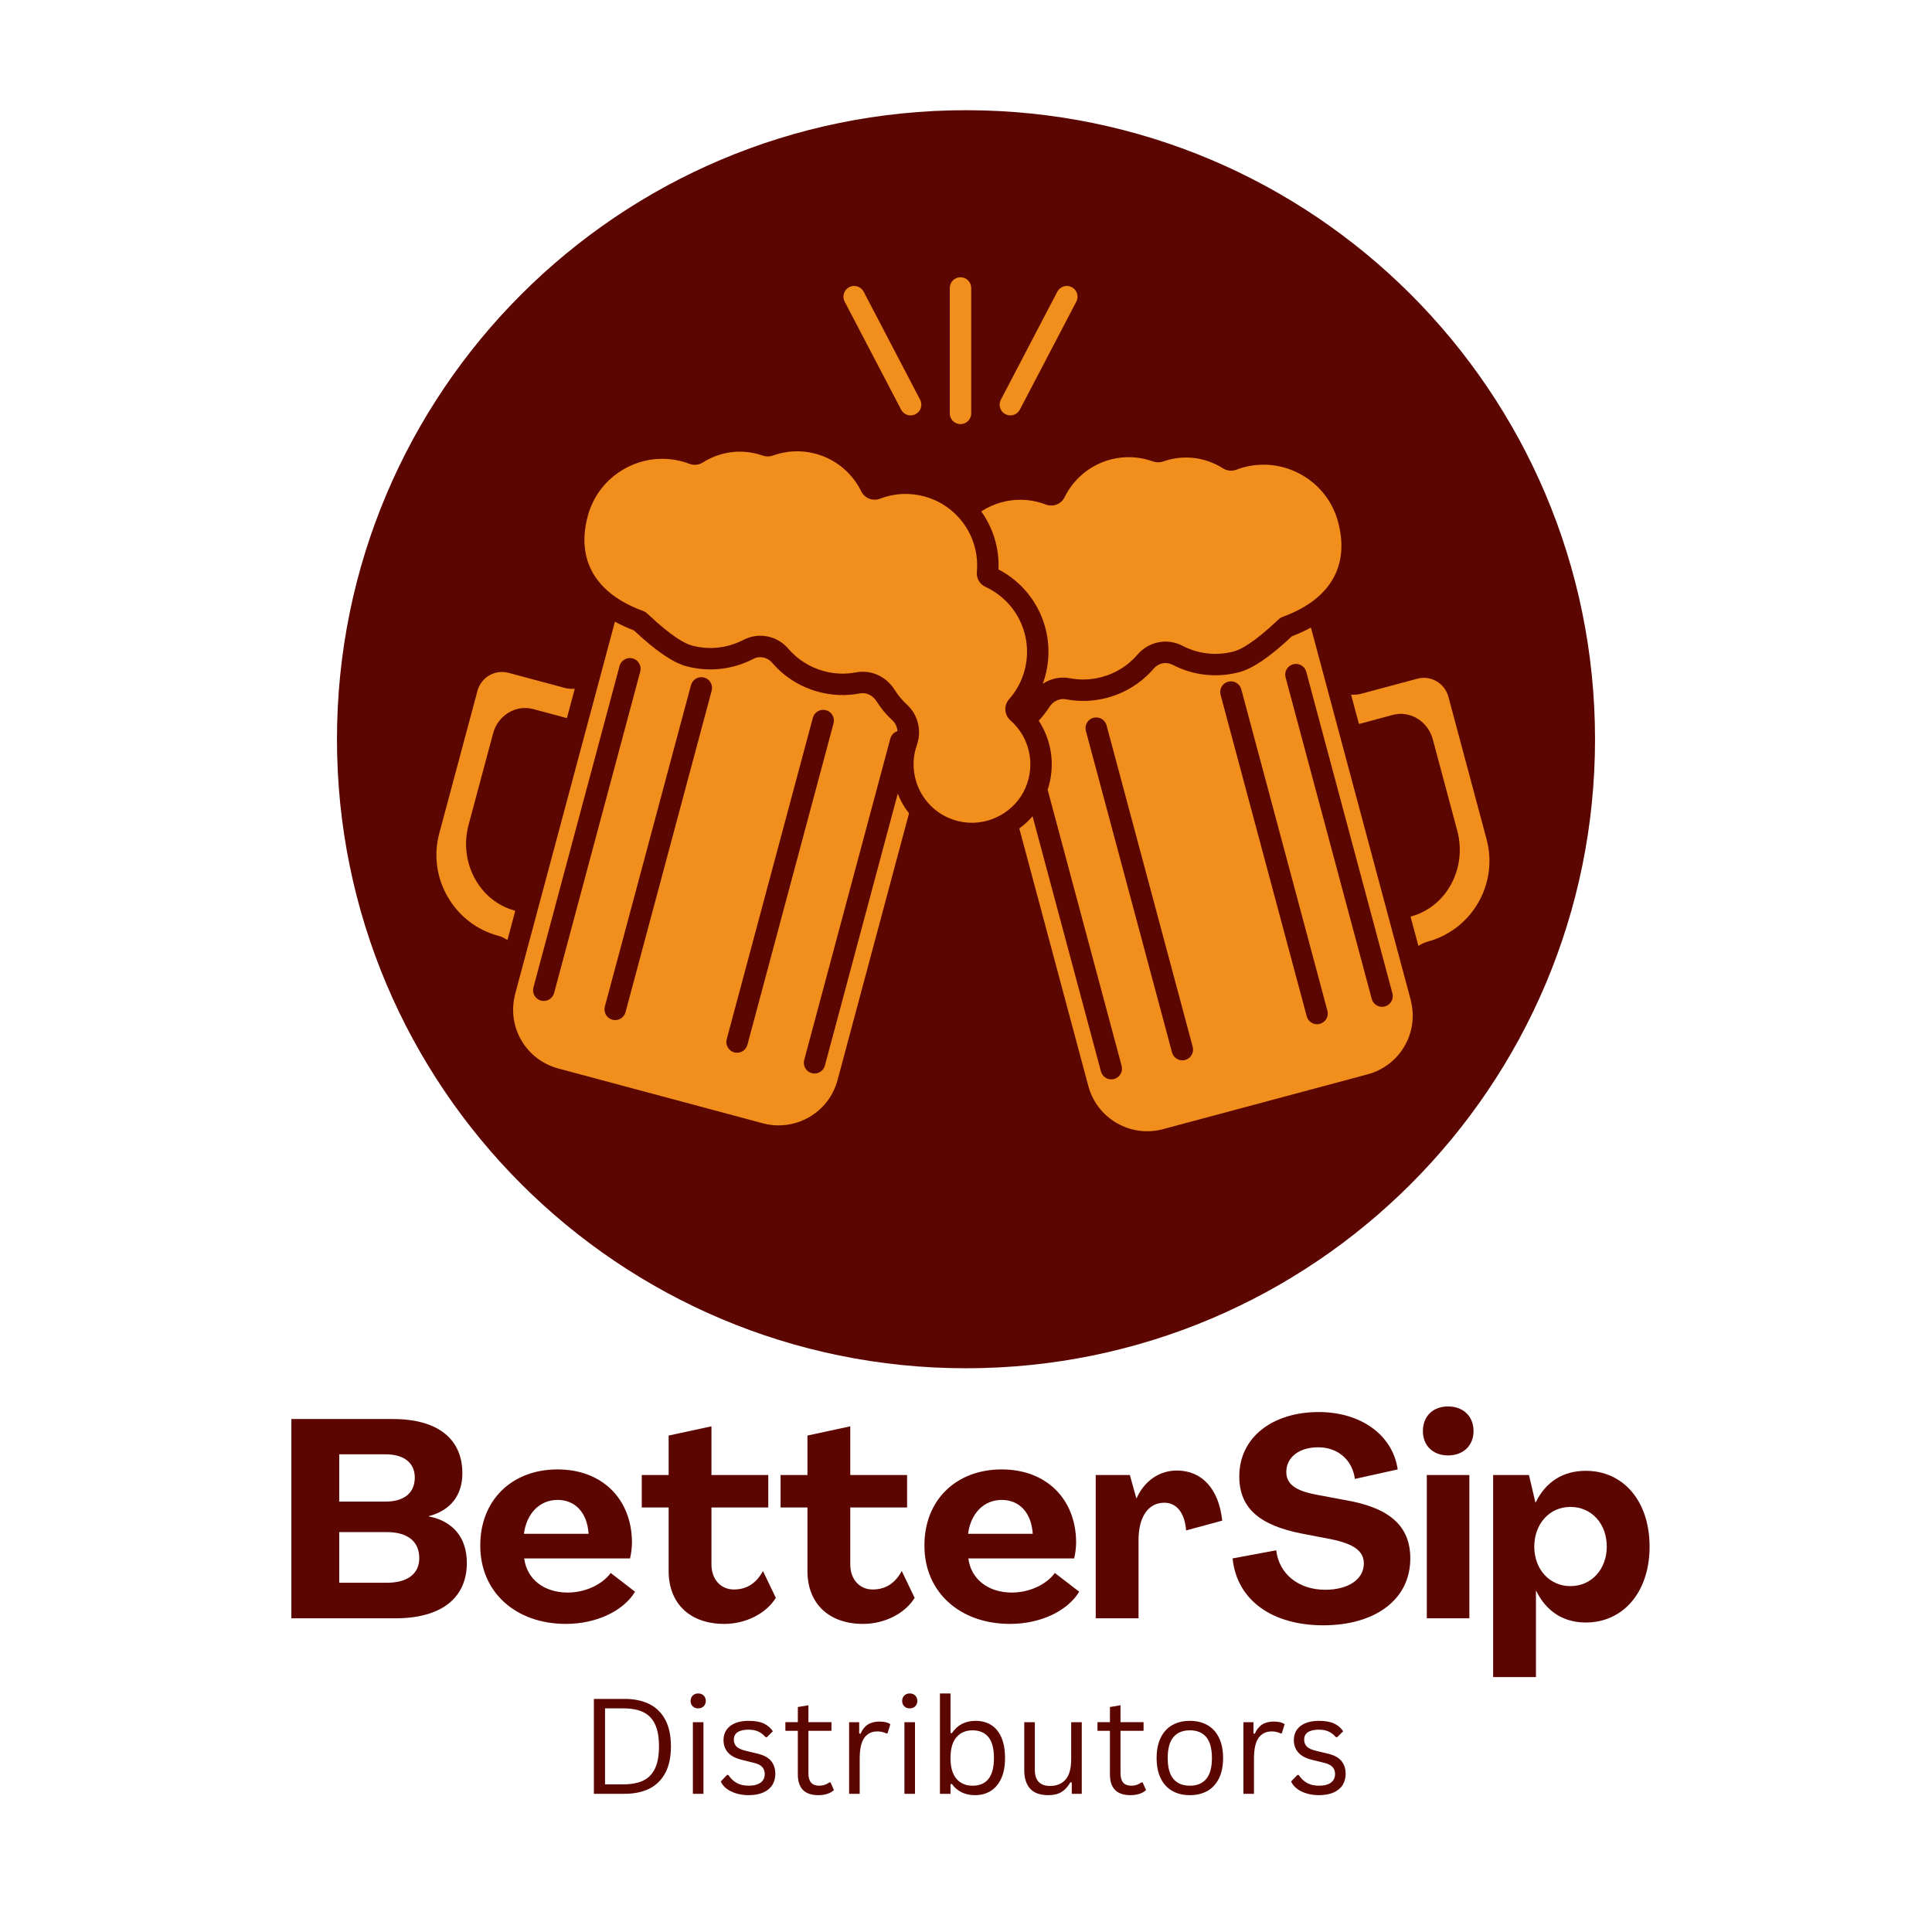 <svg xmlns="http://www.w3.org/2000/svg" xmlns:xlink="http://www.w3.org/1999/xlink" width="4000" zoomAndPan="magnify" viewBox="0 0 3000 3000" height="4000" preserveAspectRatio="xMidYMid meet" version="1.0"><defs><g/><clipPath id="565a8f7f55"><path d="M 523.246 171.133 L 2477 171.133 L 2477 2124.633 L 523.246 2124.633 Z M 523.246 171.133 " clip-rule="nonzero"/></clipPath><clipPath id="01dee340dd"><path d="M 2476.754 1147.895 C 2476.754 1687.316 2039.438 2124.633 1500 2124.633 C 960.555 2124.633 523.246 1687.316 523.246 1147.895 C 523.246 608.445 960.555 171.133 1500 171.133 C 2039.445 171.133 2476.754 608.445 2476.754 1147.895 Z M 2476.754 1147.895 " clip-rule="nonzero"/></clipPath><clipPath id="dfe78d57c3"><path d="M 1474 430.496 L 1509 430.496 L 1509 659 L 1474 659 Z M 1474 430.496 " clip-rule="nonzero"/></clipPath></defs><g clip-path="url(#565a8f7f55)"><g clip-path="url(#01dee340dd)"><path fill="#5c0601" d="M 523.246 171.133 L 2476.746 171.133 L 2476.746 2124.633 L 523.246 2124.633 Z M 523.246 171.133 " fill-opacity="1" fill-rule="nonzero"/></g></g><path fill="#f28e1c" d="M 799.723 1415.672 C 799.988 1414.676 799.641 1414.059 799.641 1414.059 C 772.777 1406.844 750.402 1388.797 736.781 1363.246 C 723.359 1338.07 720.129 1308.695 727.672 1280.539 L 765.668 1138.746 C 773.152 1110.77 800.973 1093.859 827.73 1100.988 L 879.918 1114.973 C 879.789 1114.926 880.398 1114.559 880.664 1113.574 C 880.664 1113.574 880.73 1113.422 880.754 1113.34 L 892.492 1069.539 C 887.34 1069.848 882.105 1069.566 876.949 1068.188 L 789.723 1044.812 C 768.688 1039.113 747.047 1051.699 741.418 1072.703 L 682.062 1294.223 C 673.137 1327.531 677.789 1362.465 695.176 1392.578 C 712.562 1422.691 740.488 1444.191 773.805 1453.117 C 778.961 1454.5 783.633 1456.875 787.941 1459.715 L 799.688 1415.879 C 799.688 1415.879 799.703 1415.742 799.723 1415.672 Z M 799.723 1415.672 " fill-opacity="1" fill-rule="nonzero"/><path fill="#f28e1c" d="M 1550.469 884.203 C 1610.289 915.387 1640.711 983.793 1623.086 1049.578 C 1621.965 1053.762 1620.613 1057.84 1619.145 1061.863 C 1631.453 1053.656 1646.383 1050.305 1661.289 1053.152 C 1677.793 1056.324 1694.469 1055.676 1710.844 1051.289 C 1732.578 1045.473 1751.781 1033.395 1766.375 1016.387 C 1783.824 996.066 1812.512 990.465 1836.121 1002.75 C 1860.809 1015.574 1889.176 1018.695 1915.996 1011.504 C 1926.445 1008.707 1946.523 998.223 1982.828 964.156 C 1986.641 960.578 1988.215 959.098 1991.578 957.871 C 2065.461 931.105 2096.066 878.777 2077.781 810.531 C 2069.488 779.574 2049.641 753.707 2021.887 737.688 C 1994.148 721.676 1961.824 717.43 1930.863 725.719 L 1930.855 725.719 C 1927.059 726.734 1923.387 727.98 1919.789 729.367 C 1912.988 731.934 1905.27 731.164 1899.121 727.297 C 1873.312 710.973 1842.953 706.316 1813.629 714.203 C 1811.035 714.895 1808.5 715.707 1806.008 716.598 C 1800.934 718.371 1795.48 718.328 1790.52 716.555 C 1768.977 708.773 1746.008 707.77 1724.062 713.66 C 1693.164 721.926 1667.297 743.199 1653.102 772.023 C 1647.773 782.844 1635.223 787.754 1623.945 783.461 C 1611.109 778.535 1597.711 776.062 1584.262 776.062 C 1574.637 776.062 1564.988 777.332 1555.492 779.879 C 1543.918 782.977 1533.281 787.891 1523.688 794.113 C 1541.938 819.645 1551.891 851.078 1550.469 884.203 Z M 1550.469 884.203 " fill-opacity="1" fill-rule="nonzero"/><path fill="#f28e1c" d="M 2190.707 1553.566 L 2190.723 1553.371 C 2190.625 1552.992 2190.535 1552.676 2190.453 1552.363 L 2170.828 1479.109 L 2170.762 1478.965 L 2054.852 1046.375 L 2054.844 1046.359 L 2054.844 1046.34 L 2035.586 974.469 C 2026.453 979.477 2016.621 984.02 2006.043 988.008 L 2005.598 988.43 C 1971.941 1020.004 1945.449 1038.062 1924.609 1043.652 C 1889.719 1052.988 1852.848 1048.961 1820.773 1032.277 C 1810.926 1027.145 1798.941 1029.539 1791.629 1038.051 C 1772.656 1060.172 1747.695 1075.867 1719.453 1083.438 C 1698.207 1089.125 1676.539 1089.938 1655.043 1085.844 C 1645.254 1083.949 1635.16 1088.801 1629.293 1098.137 C 1624.562 1105.668 1618.945 1112.527 1612.949 1119.043 C 1633.453 1150.391 1638.922 1189.801 1626.781 1226.328 L 1741.672 1655.094 C 1744.051 1663.977 1738.785 1673.098 1729.906 1675.48 C 1728.465 1675.859 1727.016 1676.043 1725.59 1676.043 C 1718.246 1676.043 1711.52 1671.148 1709.531 1663.715 L 1603.379 1267.543 C 1597.242 1274.625 1590.312 1280.945 1582.789 1286.453 L 1689.926 1686.301 C 1696.48 1710.762 1712.164 1731.199 1734.094 1743.863 C 1756.012 1756.516 1781.551 1759.906 1806.02 1753.32 L 2123.461 1668.266 C 2172.844 1655.039 2202.621 1605.676 2191.242 1555.902 Z M 1840.277 1645.91 C 1838.836 1646.289 1837.383 1646.473 1835.961 1646.473 C 1828.617 1646.473 1821.891 1641.578 1819.902 1634.145 L 1686.141 1134.945 C 1683.762 1126.062 1689.027 1116.941 1697.902 1114.559 C 1706.766 1112.25 1715.914 1117.449 1718.277 1126.324 L 1852.039 1625.523 C 1854.418 1634.406 1849.152 1643.527 1840.277 1645.91 Z M 2049.445 1589.863 C 2048.004 1590.242 2046.551 1590.426 2045.129 1590.426 C 2037.785 1590.426 2031.059 1585.531 2029.07 1578.102 L 1895.309 1078.898 C 1892.93 1070.016 1898.195 1060.895 1907.074 1058.516 C 1915.945 1056.207 1925.074 1061.406 1927.449 1070.277 L 2061.207 1569.477 C 2063.586 1578.359 2058.32 1587.48 2049.445 1589.863 Z M 2150.387 1562.816 C 2148.945 1563.195 2147.492 1563.379 2146.07 1563.379 C 2138.723 1563.379 2131.996 1558.484 2130.008 1551.051 L 1996.25 1051.852 C 1993.871 1042.969 1999.137 1033.848 2008.012 1031.465 C 2016.898 1029.125 2026.016 1034.359 2028.387 1043.23 L 2162.148 1542.43 C 2164.527 1551.312 2159.262 1560.434 2150.387 1562.816 Z M 2150.387 1562.816 " fill-opacity="1" fill-rule="nonzero"/><path fill="#f28e1c" d="M 2249.023 1081.812 C 2243.391 1060.801 2221.719 1048.234 2200.715 1053.922 L 2113.484 1077.297 C 2108.508 1078.625 2103.23 1078.984 2097.953 1078.668 L 2109.699 1122.512 C 2109.699 1122.512 2109.754 1122.629 2109.77 1122.695 C 2110.035 1123.68 2110.641 1124.039 2110.777 1124.082 L 2162.699 1110.105 C 2175.82 1106.598 2189.57 1108.719 2201.418 1116.109 C 2212.914 1123.27 2221.203 1134.543 2224.77 1147.867 L 2262.762 1289.641 C 2270.309 1317.805 2267.074 1347.18 2253.652 1372.355 C 2240.031 1397.906 2217.664 1415.953 2190.664 1423.188 L 2190.668 1423.188 C 2190.668 1423.188 2190.457 1423.797 2190.719 1424.77 C 2190.742 1424.863 2190.738 1424.957 2190.738 1424.957 L 2202.492 1468.824 C 2206.801 1465.984 2211.473 1463.609 2216.629 1462.227 C 2285.73 1443.715 2326.891 1372.43 2308.379 1303.332 Z M 2249.023 1081.812 " fill-opacity="1" fill-rule="nonzero"/><path fill="#f28e1c" d="M 1394.047 1232.355 L 1280.902 1654.609 C 1278.914 1662.039 1272.188 1666.934 1264.844 1666.934 C 1263.418 1666.934 1261.969 1666.75 1260.527 1666.371 C 1251.652 1663.988 1246.387 1654.867 1248.766 1645.984 L 1382.523 1146.785 C 1384.043 1141.113 1388.328 1136.961 1393.539 1135.293 C 1393.125 1129.031 1390.672 1123.133 1385.91 1118.773 C 1376.371 1110.02 1368.043 1100.012 1361.141 1089.027 C 1355.281 1079.68 1345.176 1074.848 1335.395 1076.723 C 1313.926 1080.816 1292.254 1080.039 1270.98 1074.328 C 1242.734 1066.758 1217.777 1051.062 1198.801 1028.941 C 1191.492 1020.426 1179.508 1018.035 1169.66 1023.168 C 1137.586 1039.859 1100.711 1043.891 1065.828 1034.543 C 1044.984 1028.953 1018.492 1010.895 984.836 979.32 L 984.395 978.898 C 973.816 974.91 963.984 970.371 954.855 965.359 L 935.59 1037.254 L 935.59 1037.266 L 819.676 1469.855 C 819.66 1469.906 819.625 1469.945 819.625 1469.945 L 809.113 1509.172 L 809.109 1509.207 L 809.098 1509.23 L 800.027 1543.09 C 799.922 1543.469 799.816 1543.859 799.711 1544.262 L 799.73 1544.453 L 799.191 1546.793 C 787.82 1596.57 817.59 1645.93 866.977 1659.156 L 1184.418 1744.211 C 1208.871 1750.754 1234.418 1747.406 1256.348 1734.742 C 1278.273 1722.09 1293.957 1701.641 1300.512 1677.191 L 1411.527 1262.871 C 1409.461 1260.215 1407.398 1257.543 1405.543 1254.703 C 1400.914 1247.617 1397.105 1240.113 1394.047 1232.355 Z M 860.43 1541.941 C 858.445 1549.375 851.719 1554.27 844.371 1554.27 C 842.949 1554.27 841.496 1554.086 840.055 1553.707 C 831.18 1551.324 825.914 1542.203 828.293 1533.32 L 962.047 1034.121 C 964.422 1025.246 973.562 1020.027 982.422 1022.355 C 991.301 1024.738 996.562 1033.859 994.188 1042.742 Z M 1105.086 1072.453 L 971.324 1571.656 C 969.34 1579.086 962.613 1583.98 955.266 1583.98 C 953.844 1583.98 952.391 1583.797 950.949 1583.418 C 942.074 1581.035 936.809 1571.914 939.188 1563.031 L 1072.949 1063.832 C 1075.32 1054.961 1084.457 1049.738 1093.324 1052.07 C 1102.199 1054.453 1107.465 1063.574 1105.086 1072.453 Z M 1160.574 1622.359 C 1158.586 1629.793 1151.859 1634.688 1144.516 1634.688 C 1143.09 1634.688 1141.641 1634.504 1140.199 1634.125 C 1131.32 1631.742 1126.059 1622.621 1128.434 1613.738 L 1262.195 1114.539 C 1264.566 1105.664 1273.699 1100.445 1282.57 1102.773 C 1291.449 1105.156 1296.711 1114.277 1294.336 1123.16 Z M 1160.574 1622.359 " fill-opacity="1" fill-rule="nonzero"/><path fill="#f28e1c" d="M 1569.051 1118.676 C 1564.328 1114.527 1561.512 1108.816 1561.109 1102.602 C 1560.707 1096.395 1562.773 1090.383 1566.91 1085.68 C 1578.391 1072.715 1586.469 1057.68 1590.945 1040.965 C 1604.977 988.594 1579.438 934.062 1530.223 911.316 C 1521.34 907.223 1515.965 897.914 1516.859 888.168 C 1521.766 834.18 1487.316 784.797 1434.941 770.77 C 1412.18 764.66 1388.516 765.906 1366.492 774.344 C 1355.195 778.688 1342.668 773.746 1337.34 762.914 C 1323.133 734.09 1297.277 712.816 1266.383 704.551 C 1244.43 698.656 1221.449 699.656 1199.953 707.434 C 1194.906 709.25 1189.402 709.25 1184.398 707.453 C 1181.977 706.609 1179.426 705.785 1176.812 705.094 C 1147.469 697.219 1117.113 701.887 1091.297 718.188 C 1085.191 722.078 1077.465 722.848 1070.672 720.246 C 1067.082 718.883 1063.395 717.625 1059.578 716.605 L 1059.57 716.605 C 1028.617 708.32 996.297 712.578 968.547 728.578 C 940.793 744.598 920.945 770.465 912.652 801.422 C 894.367 869.664 924.973 921.996 998.84 948.762 C 1002.219 949.984 1003.793 951.469 1007.605 955.043 C 1043.91 989.113 1063.988 999.598 1074.441 1002.391 C 1101.258 1009.586 1129.625 1006.477 1154.312 993.641 C 1177.938 981.344 1206.621 986.945 1224.055 1007.277 C 1238.652 1024.285 1257.855 1036.352 1279.594 1042.18 C 1295.969 1046.578 1312.645 1047.195 1329.148 1044.031 C 1332.664 1043.359 1336.184 1043.035 1339.672 1043.035 C 1359.375 1043.035 1378.105 1053.453 1389.328 1071.328 C 1394.645 1079.809 1401.062 1087.512 1408.402 1094.25 C 1425.551 1109.977 1431.547 1134.621 1423.672 1157.043 C 1422.945 1159.121 1422.289 1161.246 1421.703 1163.422 C 1415.043 1188.281 1419.305 1214.93 1433.402 1236.508 C 1447.691 1258.379 1469.934 1272.621 1496.035 1276.609 C 1536.074 1282.727 1576.68 1260.188 1592.516 1223.023 C 1608.055 1186.551 1598.629 1144.617 1569.051 1118.676 Z M 1569.051 1118.676 " fill-opacity="1" fill-rule="nonzero"/><path fill="#f28e1c" d="M 1318.637 445.945 C 1310.492 450.199 1307.344 460.254 1311.602 468.398 L 1399.277 636.094 C 1402.246 641.77 1408.035 645.016 1414.035 645.016 C 1416.629 645.016 1419.27 644.41 1421.727 643.121 C 1429.871 638.863 1433.02 628.812 1428.762 620.668 L 1341.086 452.973 C 1336.84 444.852 1326.781 441.676 1318.637 445.945 Z M 1318.637 445.945 " fill-opacity="1" fill-rule="nonzero"/><path fill="#f28e1c" d="M 1641.805 452.973 L 1554.125 620.668 C 1549.867 628.812 1553.012 638.863 1561.16 643.121 C 1563.617 644.41 1566.254 645.016 1568.852 645.016 C 1574.844 645.016 1580.641 641.77 1583.609 636.094 L 1671.289 468.398 C 1675.547 460.254 1672.398 450.199 1664.254 445.945 C 1656.098 441.656 1646.051 444.84 1641.805 452.973 Z M 1641.805 452.973 " fill-opacity="1" fill-rule="nonzero"/><g clip-path="url(#dfe78d57c3)"><path fill="#f28e1c" d="M 1474.805 447.137 L 1474.805 641.93 C 1474.805 651.117 1482.25 658.57 1491.441 658.57 C 1500.633 658.57 1508.082 651.117 1508.082 641.93 L 1508.082 447.137 C 1508.082 437.949 1500.633 430.496 1491.441 430.496 C 1482.25 430.496 1474.805 437.949 1474.805 447.137 Z M 1474.805 447.137 " fill-opacity="1" fill-rule="nonzero"/></g><g fill="#5c0601" fill-opacity="1"><g transform="translate(428.523, 2512.902)"><g><path d="M 23.902 0 L 185.574 0 C 256.414 0 296.395 -31.289 296.395 -86.051 C 296.395 -125.164 275.102 -150.805 237.289 -158.191 L 237.289 -158.629 C 270.754 -167.32 289.441 -190.789 289.441 -225.121 C 289.441 -279.012 250.762 -309.434 181.66 -309.434 L 23.902 -309.434 Z M 98.219 -181.227 L 98.219 -254.676 L 169.926 -254.676 C 199.047 -254.676 215.559 -241.203 215.559 -218.602 C 215.559 -194.699 199.047 -181.227 169.926 -181.227 Z M 98.219 -55.195 L 98.219 -133.855 L 172.102 -133.855 C 204.262 -133.855 222.516 -119.516 222.516 -93.438 C 222.516 -69.102 204.262 -55.195 172.102 -55.195 Z M 98.219 -55.195 "/></g></g></g><g fill="#5c0601" fill-opacity="1"><g transform="translate(735.775, 2512.902)"><g><path d="M 142.98 8.691 C 190.789 8.691 232.508 -11.734 250.328 -41.285 L 212.52 -70.406 C 199.48 -52.586 173.402 -39.984 145.59 -39.984 C 109.082 -39.984 82.141 -60.844 78.227 -93.004 L 242.504 -93.004 C 244.242 -99.957 245.547 -109.52 245.547 -118.211 C 245.113 -185.137 199.48 -231.207 129.945 -231.207 C 58.672 -231.207 9.562 -182.965 9.996 -112.562 C 9.996 -40.852 64.754 8.691 142.98 8.691 Z M 77.793 -131.25 C 81.703 -162.539 102.129 -183.836 129.945 -183.836 C 157.324 -183.836 176.012 -164.277 178.184 -131.25 Z M 77.793 -131.25 "/></g></g></g><g fill="#5c0601" fill-opacity="1"><g transform="translate(994.352, 2512.902)"><g><path d="M 130.379 8.691 C 162.539 8.691 194.699 -6.52 210.344 -31.727 L 190.352 -73.445 C 179.922 -54.324 165.148 -44.762 145.156 -44.762 C 125.598 -44.762 110.387 -59.539 110.387 -83.879 L 110.387 -172.102 L 198.609 -172.102 L 198.609 -222.516 L 110.387 -222.516 L 110.387 -298.133 L 43.895 -283.793 L 43.895 -222.516 L 2.172 -222.516 L 2.172 -172.102 L 43.895 -172.102 L 43.895 -73.445 C 43.895 -23.035 76.922 8.691 130.379 8.691 Z M 130.379 8.691 "/></g></g></g><g fill="#5c0601" fill-opacity="1"><g transform="translate(1209.906, 2512.902)"><g><path d="M 130.379 8.691 C 162.539 8.691 194.699 -6.52 210.344 -31.727 L 190.352 -73.445 C 179.922 -54.324 165.148 -44.762 145.156 -44.762 C 125.598 -44.762 110.387 -59.539 110.387 -83.879 L 110.387 -172.102 L 198.609 -172.102 L 198.609 -222.516 L 110.387 -222.516 L 110.387 -298.133 L 43.895 -283.793 L 43.895 -222.516 L 2.172 -222.516 L 2.172 -172.102 L 43.895 -172.102 L 43.895 -73.445 C 43.895 -23.035 76.922 8.691 130.379 8.691 Z M 130.379 8.691 "/></g></g></g><g fill="#5c0601" fill-opacity="1"><g transform="translate(1425.46, 2512.902)"><g><path d="M 142.98 8.691 C 190.789 8.691 232.508 -11.734 250.328 -41.285 L 212.52 -70.406 C 199.48 -52.586 173.402 -39.984 145.59 -39.984 C 109.082 -39.984 82.141 -60.844 78.227 -93.004 L 242.504 -93.004 C 244.242 -99.957 245.547 -109.52 245.547 -118.211 C 245.113 -185.137 199.48 -231.207 129.945 -231.207 C 58.672 -231.207 9.562 -182.965 9.996 -112.562 C 9.996 -40.852 64.754 8.691 142.98 8.691 Z M 77.793 -131.25 C 81.703 -162.539 102.129 -183.836 129.945 -183.836 C 157.324 -183.836 176.012 -164.277 178.184 -131.25 Z M 77.793 -131.25 "/></g></g></g><g fill="#5c0601" fill-opacity="1"><g transform="translate(1684.037, 2512.902)"><g><path d="M 143.418 -229.469 C 116.039 -229.469 93.004 -213.387 80.836 -186.441 L 80.402 -186.441 L 70.406 -222.516 L 17.383 -222.516 L 17.383 0 L 83.879 0 L 83.879 -121.254 C 83.879 -157.758 99.09 -179.488 123.859 -179.488 C 142.98 -179.488 155.586 -163.844 157.758 -136.465 L 213.82 -151.676 C 208.605 -201.219 182.098 -229.469 143.418 -229.469 Z M 143.418 -229.469 "/></g></g></g><g fill="#5c0601" fill-opacity="1"><g transform="translate(1904.372, 2512.902)"><g><path d="M 150.371 10.863 C 229.902 10.863 285.531 -28.25 285.531 -93.004 C 285.531 -143.418 253.371 -172.102 182.965 -183.836 L 139.07 -192.094 C 106.91 -198.176 93.004 -208.605 93.004 -227.293 C 93.004 -249.457 112.125 -265.539 142.547 -265.539 C 172.535 -265.539 195.57 -246.418 199.48 -216.43 L 265.973 -231.207 C 258.152 -285.094 208.172 -320.297 143.418 -320.297 C 71.707 -320.297 19.992 -281.184 19.992 -220.34 C 19.992 -171.664 50.414 -144.285 118.645 -131.25 L 161.672 -122.992 C 198.176 -115.602 213.387 -104.305 213.387 -85.18 C 213.387 -61.277 190.352 -44.328 153.414 -44.328 C 112.125 -44.328 81.703 -68.668 77.359 -105.605 L 9.562 -93.004 C 16.516 -26.074 73.445 10.863 150.371 10.863 Z M 150.371 10.863 "/></g></g></g><g fill="#5c0601" fill-opacity="1"><g transform="translate(2196.412, 2512.902)"><g><path d="M 52.152 -252.934 C 75.621 -252.934 91.699 -268.145 91.699 -290.746 C 91.699 -313.777 75.621 -328.988 52.152 -328.988 C 28.684 -328.988 13.039 -313.777 13.039 -290.746 C 13.039 -268.145 28.684 -252.934 52.152 -252.934 Z M 19.121 0 L 85.18 0 L 85.18 -222.516 L 19.121 -222.516 Z M 19.121 0 "/></g></g></g><g fill="#5c0601" fill-opacity="1"><g transform="translate(2301.147, 2512.902)"><g><path d="M 17.383 91.266 L 83.879 91.266 L 83.879 -42.59 L 84.312 -42.59 C 99.957 -10.43 126.902 6.52 161.234 6.52 C 219.473 6.52 260.324 -40.852 260.324 -111.258 C 260.324 -182.098 219.473 -229.031 161.234 -229.031 C 126.031 -229.031 99.09 -212.082 83.441 -179.922 L 83.008 -179.922 L 73.012 -222.516 L 17.383 -222.516 Z M 137.332 -49.98 C 104.738 -49.98 81.27 -76.488 81.27 -111.258 C 81.27 -146.461 104.738 -172.969 137.332 -172.969 C 170.363 -172.969 193.832 -146.895 193.832 -111.258 C 193.832 -76.488 170.363 -49.98 137.332 -49.98 Z M 137.332 -49.98 "/></g></g></g><g fill="#5c0601" fill-opacity="1"><g transform="translate(899.897, 2785.415)"><g><path d="M 69.953 -147.375 C 84.867 -147.375 97.688 -144.703 108.406 -139.359 C 119.125 -134.016 127.391 -125.863 133.203 -114.906 C 139.016 -103.957 141.922 -90.219 141.922 -73.688 C 141.922 -57.156 139.016 -43.41 133.203 -32.453 C 127.391 -21.504 119.125 -13.359 108.406 -8.016 C 97.688 -2.672 84.867 0 69.953 0 L 22.281 0 L 22.281 -147.375 Z M 68.234 -14.719 C 80.535 -14.719 90.719 -16.629 98.781 -20.453 C 106.844 -24.285 112.957 -30.535 117.125 -39.203 C 121.289 -47.879 123.375 -59.375 123.375 -73.688 C 123.375 -88.062 121.289 -99.566 117.125 -108.203 C 112.957 -116.836 106.844 -123.07 98.781 -126.906 C 90.719 -130.738 80.535 -132.656 68.234 -132.656 L 39.609 -132.656 L 39.609 -14.719 Z M 68.234 -14.719 "/></g></g></g><g fill="#5c0601" fill-opacity="1"><g transform="translate(1056.535, 2785.415)"><g><path d="M 27.625 -132.656 C 24.125 -132.656 21.281 -133.742 19.094 -135.922 C 16.914 -138.109 15.828 -140.883 15.828 -144.25 C 15.828 -147.602 16.914 -150.375 19.094 -152.562 C 21.281 -154.75 24.125 -155.844 27.625 -155.844 C 31.113 -155.844 33.945 -154.75 36.125 -152.562 C 38.312 -150.375 39.406 -147.602 39.406 -144.25 C 39.406 -140.883 38.312 -138.109 36.125 -135.922 C 33.945 -133.742 31.113 -132.656 27.625 -132.656 Z M 19.359 0 L 19.359 -111.188 L 35.781 -111.188 L 35.781 0 Z M 19.359 0 "/></g></g></g><g fill="#5c0601" fill-opacity="1"><g transform="translate(1111.671, 2785.415)"><g><path d="M 50.703 2.109 C 43.711 2.109 37.242 1.188 31.297 -0.656 C 25.348 -2.5 20.32 -5.035 16.219 -8.266 C 12.125 -11.492 9.238 -15.125 7.562 -19.156 L 17.234 -29.234 L 19.359 -29.234 C 22.984 -23.723 27.348 -19.57 32.453 -16.781 C 37.566 -13.988 43.648 -12.594 50.703 -12.594 C 58.898 -12.594 65.129 -14.188 69.391 -17.375 C 73.66 -20.57 75.797 -25.031 75.797 -30.75 C 75.797 -35.113 74.504 -38.723 71.922 -41.578 C 69.336 -44.43 65.156 -46.566 59.375 -47.984 L 40.625 -52.625 C 30.613 -55.039 23.305 -58.867 18.703 -64.109 C 14.098 -69.348 11.797 -75.832 11.797 -83.562 C 11.797 -89.613 13.336 -94.875 16.422 -99.344 C 19.516 -103.812 23.969 -107.254 29.781 -109.672 C 35.594 -112.086 42.5 -113.297 50.5 -113.297 C 60.719 -113.297 68.766 -111.867 74.641 -109.016 C 80.523 -106.16 85.113 -102.176 88.406 -97.062 L 79.125 -88 L 77.109 -88 C 73.547 -92.094 69.664 -95.047 65.469 -96.859 C 61.27 -98.68 56.281 -99.594 50.5 -99.594 C 43.176 -99.594 37.566 -98.281 33.672 -95.656 C 29.773 -93.039 27.828 -89.242 27.828 -84.266 C 27.828 -79.766 29.203 -76.133 31.953 -73.375 C 34.711 -70.625 39.52 -68.41 46.375 -66.734 L 64.812 -62.297 C 74.488 -60.004 81.477 -56.203 85.781 -50.891 C 90.082 -45.586 92.234 -38.941 92.234 -30.953 C 92.234 -24.43 90.688 -18.68 87.594 -13.703 C 84.5 -8.734 79.828 -4.852 73.578 -2.062 C 67.328 0.719 59.703 2.109 50.703 2.109 Z M 50.703 2.109 "/></g></g></g><g fill="#5c0601" fill-opacity="1"><g transform="translate(1214.484, 2785.415)"><g><path d="M 75.203 -17.641 L 80.438 -5.844 C 77.812 -3.227 74.363 -1.25 70.094 0.094 C 65.832 1.438 61.219 2.109 56.25 2.109 C 35.008 2.109 24.391 -8.641 24.391 -30.141 L 24.391 -97.781 L 5.047 -97.781 L 5.047 -111.281 L 24.391 -111.281 L 24.391 -134.766 L 40.828 -137.484 L 40.828 -111.281 L 76.609 -111.281 L 76.609 -97.781 L 40.828 -97.781 L 40.828 -31.75 C 40.828 -18.977 46.367 -12.594 57.453 -12.594 C 63.504 -12.594 68.711 -14.273 73.078 -17.641 Z M 75.203 -17.641 "/></g></g></g><g fill="#5c0601" fill-opacity="1"><g transform="translate(1299.153, 2785.415)"><g><path d="M 19.359 0 L 19.359 -111.188 L 34.984 -111.188 L 34.984 -93.75 L 37.094 -93.234 C 42.27 -105.867 52.016 -112.188 66.328 -112.188 C 73.922 -112.188 79.598 -110.812 83.359 -108.062 L 79.125 -94.141 L 77.109 -93.75 C 72.941 -95.832 68.375 -96.875 63.406 -96.875 C 54.531 -96.875 47.707 -93.547 42.938 -86.891 C 38.164 -80.234 35.781 -69.445 35.781 -54.531 L 35.781 0 Z M 19.359 0 "/></g></g></g><g fill="#5c0601" fill-opacity="1"><g transform="translate(1385.032, 2785.415)"><g><path d="M 27.625 -132.656 C 24.125 -132.656 21.281 -133.742 19.094 -135.922 C 16.914 -138.109 15.828 -140.883 15.828 -144.25 C 15.828 -147.602 16.914 -150.375 19.094 -152.562 C 21.281 -154.75 24.125 -155.844 27.625 -155.844 C 31.113 -155.844 33.945 -154.75 36.125 -152.562 C 38.312 -150.375 39.406 -147.602 39.406 -144.25 C 39.406 -140.883 38.312 -138.109 36.125 -135.922 C 33.945 -133.742 31.113 -132.656 27.625 -132.656 Z M 19.359 0 L 19.359 -111.188 L 35.781 -111.188 L 35.781 0 Z M 19.359 0 "/></g></g></g><g fill="#5c0601" fill-opacity="1"><g transform="translate(1440.167, 2785.415)"><g><path d="M 73.891 2.109 C 65.617 2.109 58.441 0.516 52.359 -2.672 C 46.285 -5.859 41.469 -10.078 37.906 -15.328 L 35.781 -14.922 L 35.781 0 L 19.359 0 L 19.359 -155.844 L 35.781 -155.844 L 35.781 -94.547 L 37.906 -94.141 C 46.363 -106.91 58.66 -113.297 74.797 -113.297 C 83.93 -113.297 91.926 -111.176 98.781 -106.938 C 105.633 -102.707 110.957 -96.273 114.75 -87.641 C 118.551 -79.004 120.453 -68.305 120.453 -55.547 C 120.453 -42.91 118.453 -32.273 114.453 -23.641 C 110.453 -15.004 104.957 -8.551 97.969 -4.281 C 90.988 -0.02 82.961 2.109 73.891 2.109 Z M 69.953 -12.594 C 92.129 -12.594 103.219 -26.91 103.219 -55.547 C 103.219 -70.391 100.328 -81.27 94.547 -88.188 C 88.766 -95.113 80.566 -98.578 69.953 -98.578 C 59.535 -98.578 51.234 -95.031 45.047 -87.938 C 38.867 -80.852 35.781 -70.055 35.781 -55.547 C 35.781 -41.098 38.867 -30.328 45.047 -23.234 C 51.234 -16.141 59.535 -12.594 69.953 -12.594 Z M 69.953 -12.594 "/></g></g></g><g fill="#5c0601" fill-opacity="1"><g transform="translate(1572.816, 2785.415)"><g><path d="M 54.938 2.109 C 42.375 2.109 33.016 -1.211 26.859 -7.859 C 20.711 -14.516 17.641 -24.258 17.641 -37.094 L 17.641 -111.188 L 34.062 -111.188 L 34.062 -37.5 C 34.062 -20.633 41.992 -12.203 57.859 -12.203 C 67.941 -12.203 75.906 -15.492 81.75 -22.078 C 87.594 -28.66 90.516 -39.344 90.516 -54.125 L 90.516 -111.188 L 106.953 -111.188 L 106.953 0 L 91.422 0 L 91.422 -17.438 L 89.312 -17.938 C 85.477 -11.156 80.891 -6.117 75.547 -2.828 C 70.203 0.461 63.332 2.109 54.938 2.109 Z M 54.938 2.109 "/></g></g></g><g fill="#5c0601" fill-opacity="1"><g transform="translate(1699.114, 2785.415)"><g><path d="M 75.203 -17.641 L 80.438 -5.844 C 77.812 -3.227 74.363 -1.25 70.094 0.094 C 65.832 1.438 61.219 2.109 56.25 2.109 C 35.008 2.109 24.391 -8.641 24.391 -30.141 L 24.391 -97.781 L 5.047 -97.781 L 5.047 -111.281 L 24.391 -111.281 L 24.391 -134.766 L 40.828 -137.484 L 40.828 -111.281 L 76.609 -111.281 L 76.609 -97.781 L 40.828 -97.781 L 40.828 -31.75 C 40.828 -18.977 46.367 -12.594 57.453 -12.594 C 63.504 -12.594 68.711 -14.273 73.078 -17.641 Z M 75.203 -17.641 "/></g></g></g><g fill="#5c0601" fill-opacity="1"><g transform="translate(1783.783, 2785.415)"><g><path d="M 63.812 2.109 C 53.32 2.109 44.195 -0.102 36.438 -4.531 C 28.676 -8.969 22.695 -15.504 18.5 -24.141 C 14.301 -32.773 12.203 -43.242 12.203 -55.547 C 12.203 -67.836 14.301 -78.316 18.5 -86.984 C 22.695 -95.66 28.676 -102.211 36.438 -106.641 C 44.195 -111.078 53.32 -113.297 63.812 -113.297 C 74.289 -113.297 83.41 -111.078 91.172 -106.641 C 98.93 -102.211 104.91 -95.66 109.109 -86.984 C 113.316 -78.316 115.422 -67.836 115.422 -55.547 C 115.422 -43.242 113.316 -32.773 109.109 -24.141 C 104.91 -15.504 98.93 -8.969 91.172 -4.531 C 83.41 -0.102 74.289 2.109 63.812 2.109 Z M 63.812 -12.594 C 74.895 -12.594 83.375 -16.086 89.25 -23.078 C 95.133 -30.066 98.078 -40.891 98.078 -55.547 C 98.078 -70.254 95.133 -81.102 89.25 -88.094 C 83.375 -95.082 74.895 -98.578 63.812 -98.578 C 52.719 -98.578 44.211 -95.066 38.297 -88.047 C 32.391 -81.023 29.438 -70.191 29.438 -55.547 C 29.438 -40.891 32.391 -30.066 38.297 -23.078 C 44.211 -16.086 52.719 -12.594 63.812 -12.594 Z M 63.812 -12.594 "/></g></g></g><g fill="#5c0601" fill-opacity="1"><g transform="translate(1911.392, 2785.415)"><g><path d="M 19.359 0 L 19.359 -111.188 L 34.984 -111.188 L 34.984 -93.75 L 37.094 -93.234 C 42.27 -105.867 52.016 -112.188 66.328 -112.188 C 73.922 -112.188 79.598 -110.812 83.359 -108.062 L 79.125 -94.141 L 77.109 -93.75 C 72.941 -95.832 68.375 -96.875 63.406 -96.875 C 54.531 -96.875 47.707 -93.547 42.938 -86.891 C 38.164 -80.234 35.781 -69.445 35.781 -54.531 L 35.781 0 Z M 19.359 0 "/></g></g></g><g fill="#5c0601" fill-opacity="1"><g transform="translate(1997.271, 2785.415)"><g><path d="M 50.703 2.109 C 43.711 2.109 37.242 1.188 31.297 -0.656 C 25.348 -2.5 20.32 -5.035 16.219 -8.266 C 12.125 -11.492 9.238 -15.125 7.562 -19.156 L 17.234 -29.234 L 19.359 -29.234 C 22.984 -23.723 27.348 -19.57 32.453 -16.781 C 37.566 -13.988 43.648 -12.594 50.703 -12.594 C 58.898 -12.594 65.129 -14.188 69.391 -17.375 C 73.66 -20.57 75.797 -25.031 75.797 -30.75 C 75.797 -35.113 74.504 -38.723 71.922 -41.578 C 69.336 -44.43 65.156 -46.566 59.375 -47.984 L 40.625 -52.625 C 30.613 -55.039 23.305 -58.867 18.703 -64.109 C 14.098 -69.348 11.797 -75.832 11.797 -83.562 C 11.797 -89.613 13.336 -94.875 16.422 -99.344 C 19.516 -103.812 23.969 -107.254 29.781 -109.672 C 35.594 -112.086 42.5 -113.297 50.5 -113.297 C 60.719 -113.297 68.766 -111.867 74.641 -109.016 C 80.523 -106.16 85.113 -102.176 88.406 -97.062 L 79.125 -88 L 77.109 -88 C 73.547 -92.094 69.664 -95.047 65.469 -96.859 C 61.27 -98.68 56.281 -99.594 50.5 -99.594 C 43.176 -99.594 37.566 -98.281 33.672 -95.656 C 29.773 -93.039 27.828 -89.242 27.828 -84.266 C 27.828 -79.766 29.203 -76.133 31.953 -73.375 C 34.711 -70.625 39.52 -68.41 46.375 -66.734 L 64.812 -62.297 C 74.488 -60.004 81.477 -56.203 85.781 -50.891 C 90.082 -45.586 92.234 -38.941 92.234 -30.953 C 92.234 -24.43 90.688 -18.68 87.594 -13.703 C 84.5 -8.734 79.828 -4.852 73.578 -2.062 C 67.328 0.719 59.703 2.109 50.703 2.109 Z M 50.703 2.109 "/></g></g></g></svg>